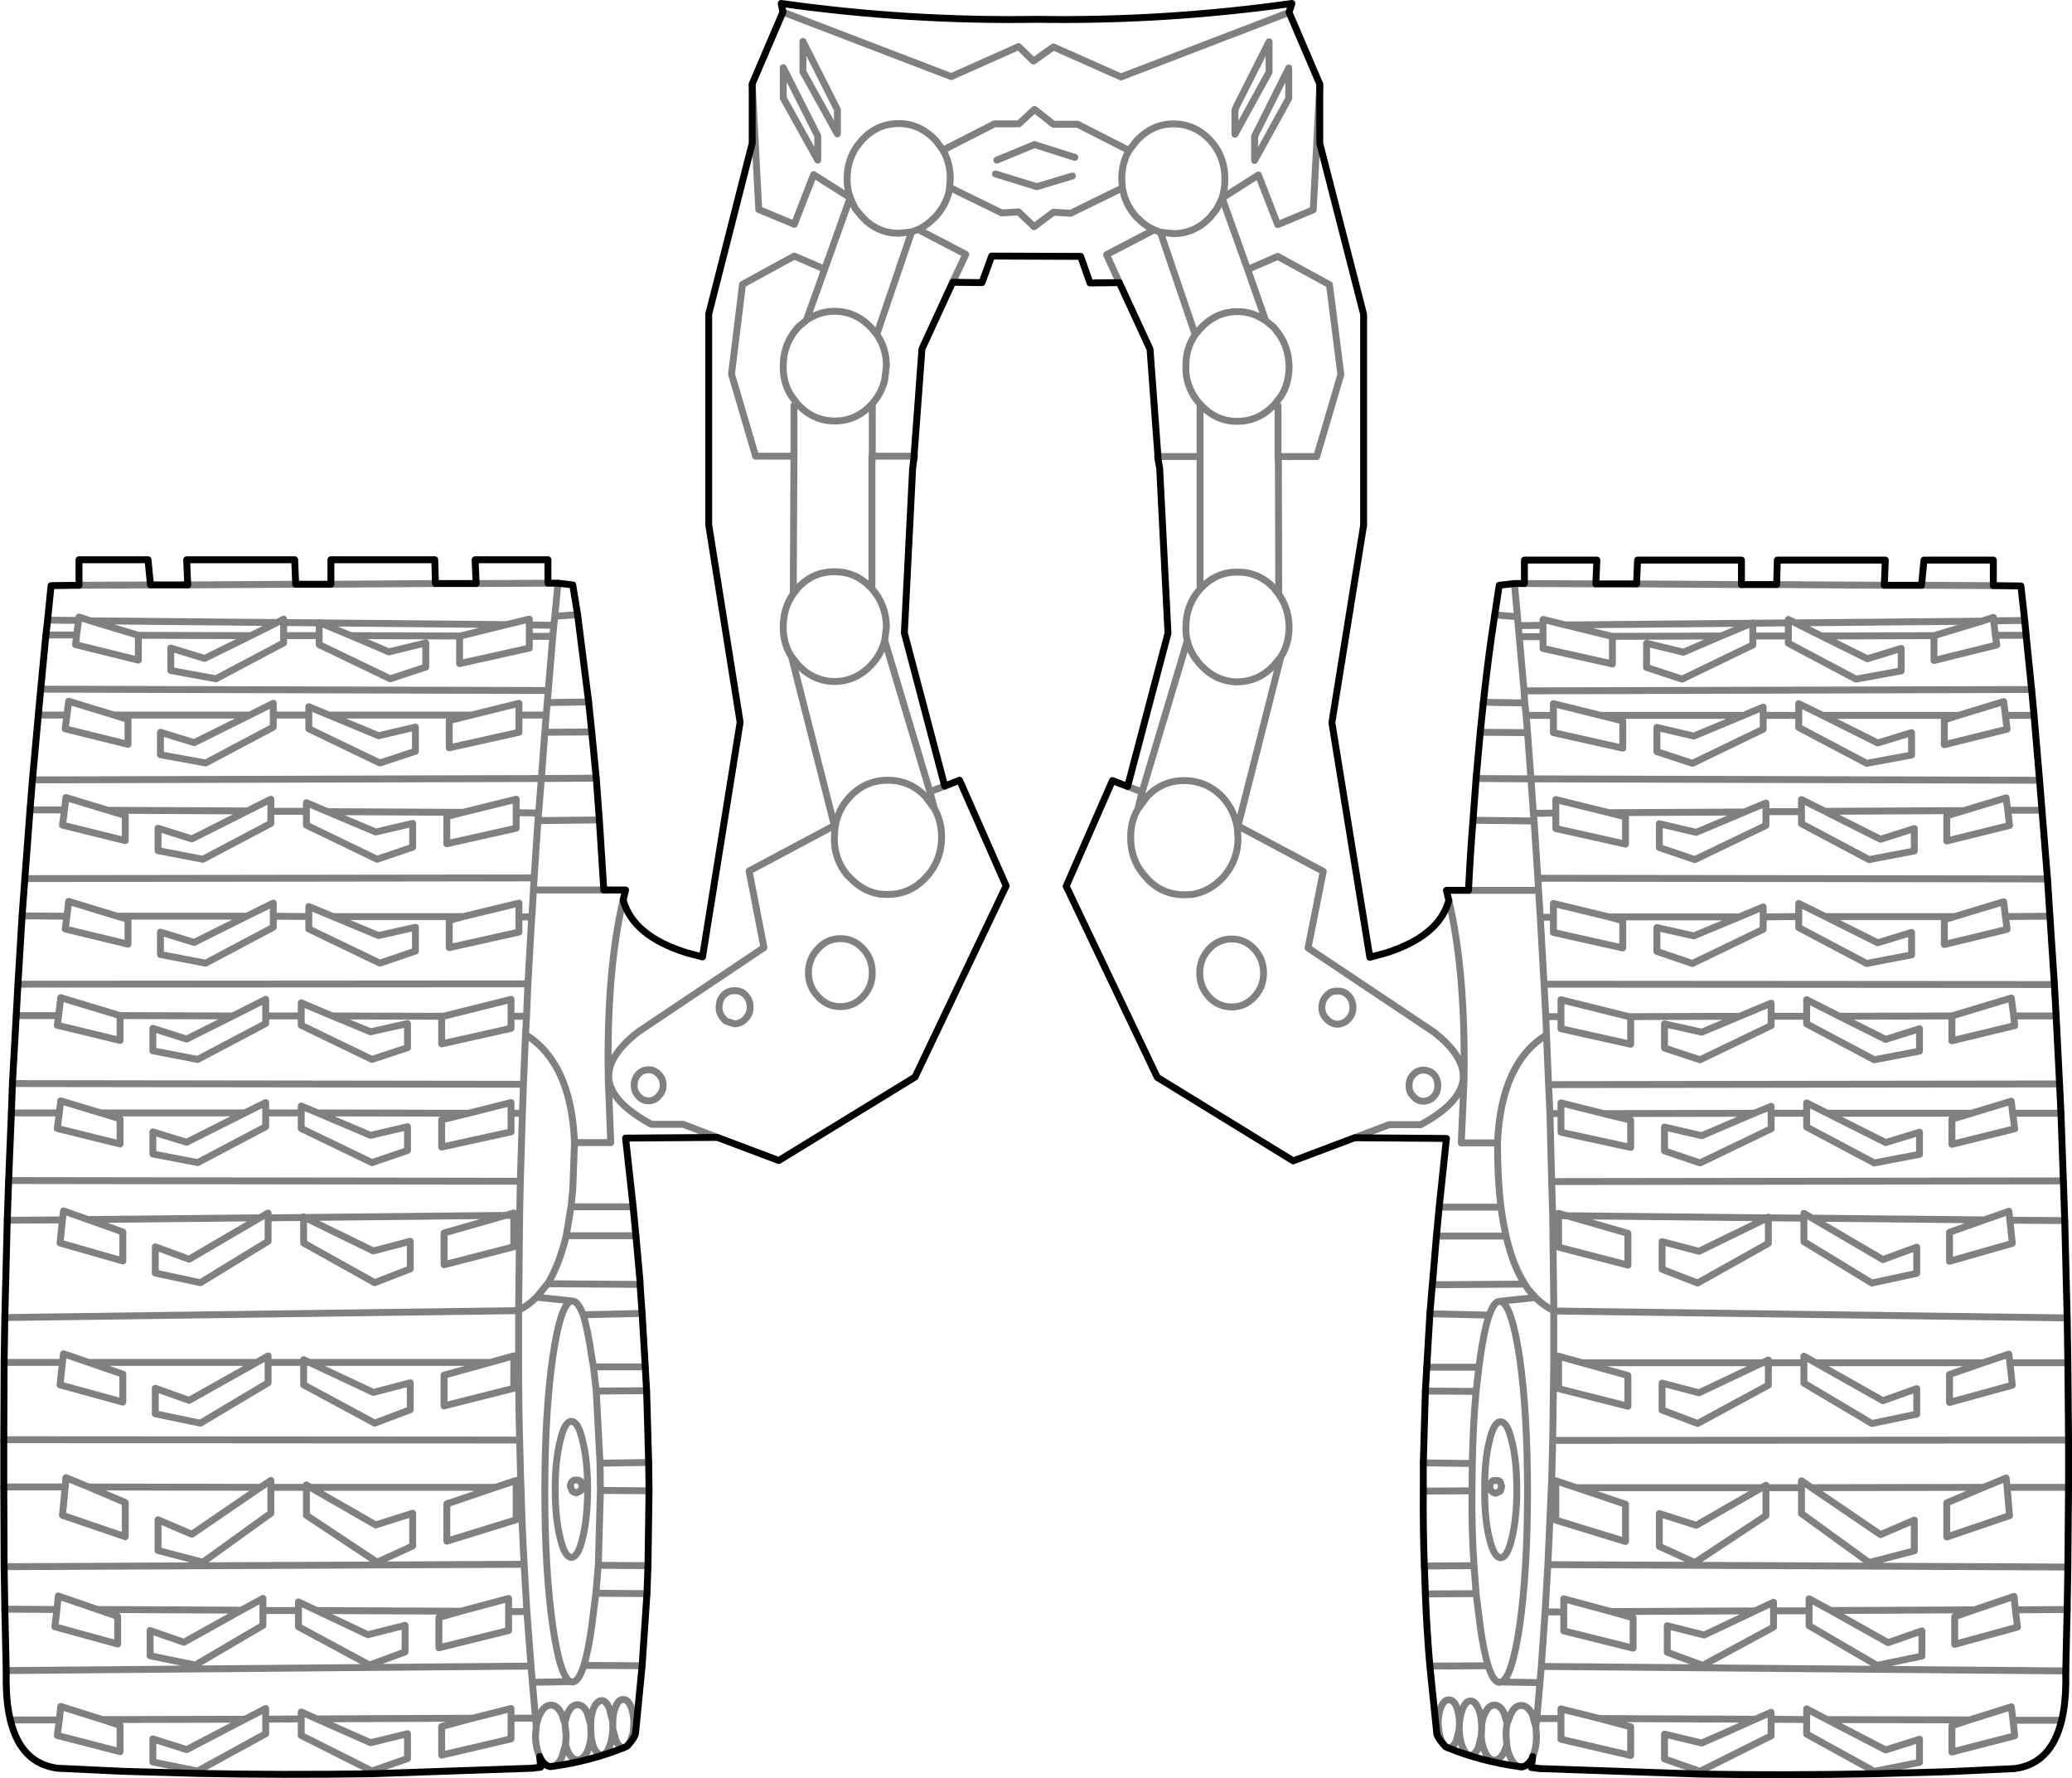 <?xml version="1.0" encoding="UTF-8" standalone="no"?>
<svg xmlns:xlink="http://www.w3.org/1999/xlink" height="257.65px" width="300.25px" xmlns="http://www.w3.org/2000/svg">
  <g transform="matrix(1.0, 0.0, 0.0, 1.0, -249.7, -306.55)">
    <path d="M436.5 308.35 L412.15 317.7 402.35 313.35 399.45 315.4 397.3 313.3 387.55 317.65 363.15 308.3 M358.7 318.7 L359.65 336.9 364.8 339.05 367.6 331.85 372.9 335.2 372.9 335.15 Q372.45 333.9 372.45 332.45 372.45 329.75 373.95 327.65 L374.65 326.8 Q376.85 324.45 379.95 324.45 383.0 324.45 385.35 326.95 L386.35 328.3 393.8 324.5 397.35 324.5 399.6 322.4 402.35 324.55 405.85 324.55 413.3 328.35 414.35 327.0 Q416.65 324.5 419.75 324.5 422.8 324.5 425.05 326.85 L425.75 327.7 Q427.2 329.8 427.2 332.5 427.2 333.95 426.8 335.2 L426.8 335.25 432.05 331.9 434.85 339.1 440.0 336.95 440.95 318.75 M366.05 312.55 L371.05 322.45 371.05 325.95 366.05 316.95 366.05 312.55 M368.2 329.75 L363.2 320.75 363.2 316.35 368.2 326.25 368.2 329.75 M353.65 471.35 L348.7 469.45 344.1 469.45 Q338.45 466.4 337.95 463.05 337.5 459.7 342.2 456.05 L360.4 443.85 358.25 432.75 370.55 426.2 370.6 426.15 364.4 401.7 Q363.15 399.75 363.2 397.35 363.2 394.65 364.65 392.6 L364.75 372.65 359.2 372.65 355.7 360.75 357.3 347.75 364.8 343.65 369.2 345.55 372.9 335.2 373.65 336.8 374.65 338.0 Q376.85 340.35 379.95 340.35 L381.8 340.15 382.75 339.8 Q384.05 339.2 385.2 338.0 L385.35 337.85 Q386.7 336.3 387.2 334.45 L387.3 333.75 387.4 332.45 Q387.4 330.15 386.35 328.3 M411.9 347.5 L410.05 343.45 416.95 339.85 Q415.6 339.25 414.45 338.05 L414.3 337.9 Q412.95 336.35 412.5 334.5 L412.35 333.8 412.2 333.85 404.85 337.45 402.35 337.3 399.55 339.4 397.3 337.25 394.85 337.4 387.5 333.8 387.3 333.75 M405.1 332.05 L399.95 333.6 393.95 331.75 M394.15 329.75 L399.6 327.5 405.45 329.35 M382.75 339.8 L389.65 343.4 387.75 347.45 M417.5 372.7 L423.6 372.7 423.6 365.1 Q422.2 363.55 421.75 361.65 421.5 360.7 421.55 359.65 421.5 357.05 422.9 355.05 L417.85 340.2 416.95 339.85 M340.0 436.95 Q337.55 447.35 337.85 463.05 L338.2 472.1 332.95 472.1 332.7 478.9 332.45 481.4 341.45 481.4 M386.6 420.45 L384.45 421.25 385.1 423.7 Q386.15 425.55 386.15 427.9 386.1 431.3 383.85 433.7 L383.5 434.05 Q381.35 436.15 378.35 436.15 L377.2 436.1 Q374.7 435.7 372.85 433.7 L372.45 433.3 Q370.55 431.0 370.6 427.9 L370.7 426.5 370.6 426.15 M364.65 392.6 L365.35 391.7 Q367.55 389.35 370.65 389.4 373.75 389.35 376.05 391.85 L376.05 373.8 376.05 372.65 376.1 372.65 376.1 365.05 375.95 365.2 Q373.75 367.55 370.65 367.55 368.05 367.55 366.05 365.85 L365.35 365.2 365.15 364.95 364.4 363.95 Q363.15 362.05 363.2 359.6 363.2 356.9 364.65 354.85 L365.35 353.95 366.55 352.95 369.2 345.55 M318.7 391.1 L329.1 391.05 M330.55 391.05 L330.1 395.85 333.4 395.6 M376.1 365.05 Q377.45 363.5 377.9 361.6 L378.15 359.6 Q378.15 357.0 376.75 355.0 L376.05 354.15 Q373.75 351.65 370.65 351.65 368.95 351.65 367.5 352.4 367.0 352.6 366.55 352.95 M382.1 373.25 L382.15 372.65 376.1 372.65 376.05 373.8 M364.75 365.3 L364.75 372.65 M381.8 340.15 L376.75 355.0 M433.6 317.0 L428.65 326.0 428.65 322.5 428.9 321.9 433.6 312.6 433.6 317.0 M436.45 316.4 L431.5 326.3 431.5 329.8 436.45 320.8 436.45 316.4 M413.3 328.35 Q412.25 330.2 412.25 332.5 L412.35 333.8 M417.85 340.2 L419.75 340.4 Q422.8 340.4 425.05 338.05 L426.0 336.85 426.8 335.25 430.5 345.6 434.85 343.7 442.35 347.8 444.0 360.8 440.5 372.7 436.5 372.7 436.5 372.75 436.45 372.7 434.95 372.7 434.95 373.85 435.0 392.65 Q436.45 394.7 436.5 397.4 436.5 399.8 435.3 401.75 L429.1 426.2 429.15 426.25 441.45 432.8 439.25 443.9 457.5 456.1 Q462.15 459.75 461.7 463.1 461.2 466.45 455.6 469.5 L451.0 469.5 446.0 471.4 M458.25 481.45 L467.2 481.45 Q466.7 477.35 466.7 472.15 L461.45 472.15 461.85 463.1 Q462.1 447.4 459.65 437.0 M423.6 365.1 L423.75 365.25 Q425.9 367.6 429.0 367.6 431.6 367.6 433.6 365.9 L434.3 365.25 434.5 365.0 435.3 364.0 Q436.5 362.1 436.5 359.65 436.45 356.95 435.0 354.9 L434.3 354.0 433.1 353.0 432.15 352.45 Q430.7 351.7 429.0 351.7 425.9 351.7 423.6 354.2 L422.9 355.05 M423.6 372.7 L423.6 391.9 Q425.9 389.4 429.0 389.45 432.1 389.4 434.3 391.75 L435.0 392.65 M413.1 420.5 L415.2 421.3 421.75 399.4 Q421.5 398.4 421.55 397.4 421.55 394.2 423.6 391.9 M417.5 372.7 L417.55 373.3 M436.5 372.7 L436.45 372.7 M434.95 372.7 L434.9 372.7 434.95 373.85 M434.9 372.7 L434.9 365.35 M469.15 391.1 L469.6 395.9 469.7 397.2 473.3 397.15 473.3 396.3 476.55 397.1 503.55 396.85 503.7 396.8 503.7 396.85 508.85 396.8 508.85 396.3 509.85 396.8 536.9 396.55 538.55 396.0 538.6 396.5 543.1 396.45 M538.55 391.4 L528.15 391.35 M522.75 391.35 L507.15 391.25 M502.05 391.25 L486.85 391.15 M480.95 391.15 L470.6 391.1 M466.3 395.65 L469.6 395.9 M433.1 353.0 L430.5 345.6 M256.6 396.4 L261.1 396.45 261.15 395.95 262.8 396.5 289.85 396.75 290.8 396.25 290.8 396.75 295.95 396.8 295.95 396.75 296.1 396.8 323.1 397.05 326.4 396.25 326.4 397.1 329.95 397.15 330.1 395.85 M261.15 391.35 L271.5 391.3 M312.8 391.1 L297.65 391.2 M292.55 391.2 L276.9 391.3 M323.1 397.05 L316.4 398.7 316.3 398.75 316.3 402.7 326.4 400.45 326.4 398.75 326.4 397.1 M316.3 398.75 L316.3 398.7 300.55 398.65 306.05 401.0 311.4 399.7 311.4 403.2 306.25 404.9 295.95 399.95 295.95 398.65 290.8 398.65 290.8 399.7 281.0 404.9 274.45 403.7 274.45 400.45 279.35 401.95 286.05 398.65 269.75 398.6 269.75 402.2 260.65 399.95 260.8 398.55 256.35 398.55 M255.6 406.4 L329.15 406.6 329.8 398.75 326.4 398.75 M316.3 398.7 L316.4 398.7 M254.4 419.55 L328.15 419.35 328.65 412.65 328.85 410.15 324.9 410.15 324.9 412.65 314.8 414.9 314.8 410.95 318.05 410.15 297.35 410.15 304.55 413.15 309.9 411.9 309.9 415.4 304.75 417.1 294.45 412.15 294.45 410.15 289.3 410.15 289.3 411.9 279.5 417.1 272.95 415.9 272.95 412.65 277.85 414.15 285.9 410.15 266.2 410.15 268.25 410.8 268.25 414.4 259.15 412.15 259.4 410.15 255.25 410.15 M254.05 423.9 L259.05 423.9 259.25 422.1 265.35 423.95 285.55 424.05 288.95 422.35 288.95 424.1 294.1 424.1 294.1 422.85 297.15 424.15 316.8 424.25 324.5 422.35 324.5 424.3 327.75 424.35 328.15 419.35 336.1 419.3 M300.55 398.65 L296.1 396.8 295.95 396.8 295.95 398.65 M286.05 398.65 L289.85 396.75 M290.8 398.65 L290.8 396.75 M289.3 410.15 L289.3 408.45 285.9 410.15 M294.45 410.15 L294.45 408.95 297.35 410.15 M294.1 424.1 L294.1 426.1 304.35 431.05 309.5 429.3 309.5 425.85 304.15 427.1 297.15 424.15 M285.55 424.05 L277.5 428.1 272.6 426.55 272.6 429.8 279.1 431.05 288.95 425.85 288.95 424.1 M289.3 439.3 L289.3 437.4 285.45 439.3 277.85 443.1 272.95 441.6 272.95 444.85 279.5 446.1 289.3 440.9 289.3 439.3 294.45 439.35 294.45 437.9 297.95 439.35 316.85 439.35 324.9 437.4 324.9 439.4 326.75 439.4 326.8 439.05 327.0 435.5 327.1 433.75 253.3 433.85 M252.9 439.25 L259.4 439.3 259.65 437.15 266.7 439.3 285.45 439.3 M297.95 439.35 L304.55 442.1 309.9 440.9 309.9 444.35 304.75 446.1 294.45 441.15 294.45 439.35 M316.8 424.25 L314.45 424.85 314.45 428.8 324.5 426.55 324.5 424.3 M324.9 439.4 L324.9 441.6 314.8 443.85 314.8 439.9 316.85 439.35 M261.1 396.45 L260.8 398.55 M266.2 410.15 L259.65 408.15 259.4 410.15 M259.05 423.9 L258.75 426.1 267.85 428.35 267.85 424.7 265.35 423.95 M266.7 439.3 L268.25 439.75 268.25 443.35 259.15 441.15 259.4 439.3 M262.8 396.5 L269.75 398.6 M251.5 463.55 L325.55 463.65 325.85 456.45 326.0 453.8 323.75 453.8 323.75 455.55 313.7 457.8 313.7 453.85 313.95 453.8 297.85 453.75 303.4 456.05 308.75 454.85 308.75 458.35 303.6 460.05 293.35 455.1 293.35 453.75 288.2 453.75 288.2 454.85 278.35 460.05 271.85 458.8 271.85 455.55 276.75 457.1 283.45 453.75 267.1 453.7 267.1 457.3 258.0 455.1 258.2 453.7 252.05 453.7 M251.35 467.8 L258.3 467.8 258.5 466.05 264.3 467.8 285.2 467.8 288.2 466.3 288.2 467.8 293.35 467.8 293.35 466.8 295.75 467.8 317.6 467.85 323.75 466.3 323.75 467.85 325.4 467.85 325.55 463.65 M264.3 467.8 L267.1 468.65 267.1 472.3 258.0 470.05 258.3 467.8 M258.2 453.7 L258.5 451.1 267.1 453.7 M258.4 486.65 L267.5 489.25 267.5 485.05 262.45 483.25 258.9 482.0 258.75 483.3 258.4 486.65 M258.75 483.3 L250.75 483.35 M288.2 467.8 L288.2 469.8 278.35 475.0 271.85 473.75 271.85 470.55 276.75 472.05 285.2 467.8 M278.75 492.4 L288.55 486.4 288.55 483.0 288.55 482.3 287.35 483.0 277.1 489.0 272.2 487.2 272.2 491.0 278.75 492.4 M323.75 453.8 L323.75 451.35 313.95 453.8 M323.75 467.85 L323.75 470.55 313.7 472.75 313.7 468.8 317.6 467.85 M297.85 453.75 L293.35 451.85 293.35 453.75 M288.2 453.75 L288.2 451.35 283.45 453.75 M295.75 467.8 L303.4 471.05 308.75 469.8 308.75 473.25 303.6 475.0 293.35 470.05 293.35 467.8 M293.7 486.65 L304.0 492.4 309.15 490.4 309.15 486.4 303.8 487.8 293.85 482.95 293.7 482.95 293.7 486.65 M293.7 482.95 L288.55 483.0 M293.85 482.95 L293.7 482.85 293.7 482.95 M250.4 497.45 L324.85 496.45 324.85 496.4 324.9 492.25 324.95 487.25 325.0 482.65 324.15 482.65 324.15 487.2 314.05 489.8 314.05 485.2 322.95 482.65 293.85 482.95 M287.35 483.0 L262.45 483.25 M252.3 449.15 L326.2 449.1 326.75 439.4 M314.05 510.25 L324.15 507.7 324.15 503.95 324.15 503.0 320.75 503.95 314.05 505.8 314.05 510.25 M303.8 508.3 L294.55 503.95 293.7 503.95 293.7 507.2 304.0 512.75 309.15 510.8 309.15 506.9 303.8 508.3 M250.3 503.95 L258.75 503.95 258.9 502.7 262.55 503.95 286.9 503.95 Q287.75 503.5 288.55 503.0 L288.55 503.95 293.7 503.95 293.7 503.55 294.55 503.95 320.75 503.95 M286.9 503.95 L277.1 509.45 272.2 507.7 272.2 511.4 278.75 512.75 288.55 506.9 288.55 503.95 M294.65 522.05 L294.1 521.7 294.1 522.05 294.65 522.05 321.5 522.05 324.5 521.05 324.5 522.05 325.2 522.05 325.15 521.05 325.0 515.2 250.25 515.15 M294.65 522.05 L304.15 527.5 309.5 525.8 309.5 530.55 304.35 532.9 294.1 526.1 294.1 522.05 288.95 522.05 288.95 525.8 279.1 532.9 272.6 531.2 272.6 526.75 277.5 528.85 287.45 522.05 262.55 522.0 267.85 524.25 267.85 529.2 258.75 526.1 259.15 522.0 250.25 522.0 M288.95 522.05 L288.95 521.05 287.45 522.05 M250.4 539.7 L257.95 539.75 258.15 537.8 263.85 539.75 284.7 539.85 287.8 538.15 287.8 539.9 292.95 539.9 292.95 538.65 295.6 539.9 316.5 540.0 323.4 538.15 323.4 540.05 326.05 540.05 325.65 533.2 250.3 533.55 M284.7 539.85 L276.35 544.5 271.45 542.8 271.45 546.45 278.0 547.8 287.8 542.05 287.8 539.9 M295.6 539.9 L303.0 543.4 308.4 542.05 308.4 545.9 303.25 547.8 292.95 542.25 292.95 539.9 M324.5 522.05 L324.5 526.75 314.45 529.85 314.45 524.45 321.5 522.05 M323.4 540.05 L323.4 542.8 313.3 545.3 313.3 540.9 316.5 540.0 M258.75 503.95 L258.4 507.2 267.5 509.7 267.5 505.65 262.55 503.95 M262.55 522.0 L259.25 520.65 259.15 522.0 M257.95 539.75 L257.65 542.25 266.75 544.75 266.75 540.75 263.85 539.75 M327.9 561.05 L327.9 561.0 Q327.3 559.75 327.3 558.05 L327.4 556.7 327.3 555.5 323.75 555.5 323.75 558.5 313.7 560.85 313.7 556.7 318.2 555.5 295.6 555.6 303.4 559.05 308.75 557.75 308.75 561.35 303.6 563.15 293.35 558.0 293.35 555.6 288.2 555.65 288.2 557.75 278.35 563.15 271.85 561.85 271.85 558.5 276.75 560.05 285.2 555.65 264.55 555.7 267.1 556.55 267.1 560.35 258.0 558.0 258.3 555.75 251.2 555.75 M258.3 555.75 L258.5 553.8 264.55 555.7 M323.75 555.5 L323.75 554.1 318.2 555.5 M285.2 555.65 L288.2 554.1 288.2 555.65 M295.6 555.6 L293.35 554.6 293.35 555.6 M543.3 398.6 L538.85 398.6 539.05 400.0 529.95 402.25 529.95 398.65 513.65 398.7 520.3 402.0 525.2 400.5 525.2 403.75 518.65 404.95 508.85 399.75 508.85 398.7 503.7 398.7 503.7 400.0 493.45 404.95 488.3 403.25 488.3 399.75 493.65 401.05 499.1 398.7 483.35 398.75 483.35 398.8 483.35 402.75 473.3 400.5 473.3 398.8 469.85 398.8 470.55 406.65 544.1 406.45 M538.85 398.6 L538.6 396.5 M531.45 414.45 L540.55 412.2 540.3 410.2 540.05 408.2 533.5 410.2 531.45 410.85 531.45 414.45 M526.7 412.7 L521.8 414.2 513.8 410.2 510.35 408.5 510.35 410.2 510.35 411.95 520.2 417.15 526.7 415.95 526.7 412.7 M540.3 410.2 L544.45 410.2 M529.95 398.65 L536.9 396.55 M540.65 423.95 L540.4 422.15 534.3 424.0 531.8 424.75 531.8 428.4 540.9 426.15 540.65 423.95 545.6 423.95 M527.1 426.6 L522.2 428.15 514.15 424.1 510.75 422.4 510.75 424.15 510.75 425.9 520.55 431.1 527.1 429.85 527.1 426.6 M546.75 439.3 L540.3 439.35 540.55 441.2 531.45 443.4 531.45 439.8 532.95 439.35 514.2 439.35 521.8 443.15 526.7 441.65 526.7 444.9 520.2 446.15 510.35 440.95 510.35 439.35 505.2 439.4 505.2 441.2 494.95 446.15 489.8 444.4 489.8 440.95 495.15 442.15 501.75 439.4 482.85 439.4 484.85 439.95 484.85 443.9 474.8 441.65 474.8 439.45 472.9 439.45 473.45 449.15 547.4 449.2 M532.95 439.35 L540.05 437.2 540.3 439.35 M508.85 398.7 L508.85 396.8 M509.85 396.8 L513.65 398.7 M503.7 398.7 L503.7 396.85 503.55 396.85 499.1 398.7 M489.8 411.95 L489.8 415.45 494.95 417.15 505.2 412.2 505.2 410.2 505.2 409.0 502.35 410.2 495.15 413.2 489.8 411.95 M505.6 424.15 L505.6 422.9 502.5 424.2 495.5 427.15 490.15 425.9 490.15 429.35 495.3 431.1 505.6 426.15 505.6 424.15 510.75 424.15 M501.75 439.4 L505.2 437.95 505.2 439.4 M510.35 439.35 L510.35 437.45 514.2 439.35 M505.2 410.2 L510.35 410.2 M506.35 453.8 L506.35 451.9 501.8 453.8 496.3 456.1 490.9 454.9 490.9 458.4 496.05 460.1 506.35 455.15 506.35 453.8 511.5 453.8 511.5 451.4 516.25 453.8 532.55 453.75 541.15 451.15 541.5 453.75 547.65 453.75 M511.5 453.8 L511.5 454.9 521.3 460.1 527.85 458.85 527.85 455.6 522.95 457.15 516.25 453.8 M548.35 467.85 L541.35 467.85 541.65 470.1 532.55 472.35 532.55 468.7 535.4 467.85 514.5 467.85 522.95 472.1 527.85 470.6 527.85 473.8 521.3 475.05 511.5 469.85 511.5 467.85 506.35 467.85 506.35 470.1 496.05 475.05 490.9 473.3 490.9 469.85 496.3 471.1 503.9 467.85 482.1 467.9 486.0 468.85 486.0 472.8 475.9 470.6 475.9 467.9 474.3 467.9 474.55 477.75 548.7 477.65 M506.35 467.85 L506.35 466.85 503.9 467.85 M511.5 467.85 L511.5 466.35 514.5 467.85 M486.0 453.9 L485.75 453.85 475.9 451.4 475.9 453.85 475.9 455.6 486.0 457.85 486.0 453.9 M490.55 486.45 L490.55 490.45 495.7 492.45 505.95 486.7 505.95 483.0 505.85 483.0 495.9 487.85 490.55 486.45 M474.55 477.75 L474.7 482.7 475.55 482.7 475.55 482.35 476.75 482.7 505.85 483.0 505.95 482.9 505.95 483.0 511.1 483.05 511.1 482.35 512.3 483.05 537.25 483.3 540.8 482.05 540.95 483.35 548.9 483.4 M511.1 483.05 L511.1 486.45 520.95 492.45 527.45 491.05 527.45 487.25 522.55 489.05 512.3 483.05 M532.55 453.75 L532.55 457.35 541.65 455.15 541.5 453.75 M535.4 467.85 L541.15 466.1 541.35 467.85 M537.25 483.3 L532.2 485.1 532.2 489.3 541.3 486.7 540.95 483.35 M514.15 424.1 L534.3 424.0 M513.8 410.2 L533.5 410.2 M549.35 504.0 L540.95 504.0 541.3 507.25 532.2 509.75 532.2 505.7 537.1 504.0 512.8 504.0 522.55 509.5 527.45 507.75 527.45 511.45 520.95 512.8 511.1 506.95 511.1 504.0 505.95 504.0 505.95 507.25 495.7 512.8 490.55 510.85 490.55 506.95 495.9 508.35 505.1 504.0 478.95 504.0 485.6 505.85 485.6 510.3 475.55 507.75 475.55 504.0 474.85 504.0 474.7 515.25 549.45 515.2 M537.1 504.0 L540.8 502.75 540.95 504.0 M540.4 520.7 L537.15 522.05 531.8 524.3 531.8 529.25 540.9 526.15 540.55 522.05 540.4 520.7 M527.1 526.8 L522.2 528.9 512.2 522.1 510.75 521.1 510.75 522.1 510.75 525.85 520.55 532.95 527.1 531.25 527.1 526.8 M532.95 540.8 L532.95 544.8 542.05 542.3 541.75 539.8 541.55 537.85 535.8 539.8 532.95 540.8 M541.75 539.8 L549.25 539.75 M549.45 522.05 L540.55 522.05 M511.1 504.0 L511.1 503.05 512.8 504.0 M505.95 504.0 L505.95 503.6 505.1 504.0 505.95 504.0 M474.7 515.25 L474.55 521.1 474.5 522.1 475.15 522.1 475.15 521.1 478.15 522.1 505.0 522.1 505.6 521.75 505.6 522.1 510.75 522.1 M505.0 522.1 L495.5 527.55 490.15 525.85 490.15 530.6 495.3 532.95 505.6 526.15 505.6 522.1 505.0 522.1 M496.65 543.45 L491.3 542.1 491.3 545.95 496.45 547.85 506.7 542.3 506.7 539.95 506.7 538.7 504.05 539.95 496.65 543.45 M506.7 539.95 L511.85 539.95 511.85 538.2 515.0 539.9 535.8 539.8 M511.85 539.95 L511.85 542.1 521.7 547.85 528.2 546.5 528.2 542.85 523.3 544.55 515.0 539.9 M511.5 554.15 L511.5 555.7 511.5 557.8 521.3 563.2 527.85 561.9 527.85 558.55 522.95 560.1 514.45 555.7 511.5 554.15 M511.5 555.7 L506.35 555.65 506.35 558.05 496.05 563.2 490.9 561.4 490.9 557.8 496.3 559.1 Q500.2 557.4 504.05 555.65 L481.5 555.55 486.0 556.75 486.0 560.9 475.9 558.55 475.9 555.55 472.4 555.55 472.25 556.75 472.35 558.1 Q472.35 559.8 471.8 561.05 M506.35 555.65 L506.35 554.65 504.05 555.65 M548.45 555.8 L541.4 555.8 541.65 558.05 532.55 560.4 532.55 556.6 535.1 555.75 514.45 555.7 M541.4 555.8 L541.15 553.85 535.1 555.75 M486.35 540.95 L483.15 540.05 476.3 538.2 476.3 540.1 476.3 542.85 486.35 545.35 486.35 540.95 M512.2 522.1 L537.15 522.05 M483.35 398.8 L483.3 398.75 476.55 397.1 M483.35 398.75 L483.3 398.75 M469.85 398.8 L469.7 397.2 M473.3 398.8 L473.3 397.15 M470.55 406.65 L470.65 408.4 470.85 410.2 474.8 410.2 474.8 408.5 481.65 410.2 502.35 410.2 M463.6 419.35 L471.55 419.4 471.05 412.7 464.2 412.65 M463.15 425.4 L472.0 425.5 471.9 424.4 471.55 419.4 545.25 419.6 M470.85 410.2 L471.05 412.7 M474.8 410.2 L474.8 412.7 484.85 414.95 484.85 411.0 481.65 410.2 M462.5 435.55 L472.65 435.55 472.55 433.8 472.0 425.5 M485.25 424.9 L482.85 424.3 475.15 422.4 475.15 424.35 475.15 426.6 485.25 428.85 485.25 424.9 M471.9 424.4 L475.15 424.35 M472.9 439.45 L472.65 435.55 M482.85 439.4 L474.8 437.45 474.8 439.45 M464.65 408.3 L470.65 408.4 M421.75 399.4 Q422.25 401.4 423.75 402.95 425.9 405.3 429.0 405.35 432.1 405.3 434.3 402.95 L435.3 401.75 M422.45 436.15 Q424.95 435.75 426.85 433.75 L427.2 433.35 Q429.1 431.05 429.1 427.95 L429.0 426.55 428.95 426.25 Q428.5 423.85 426.85 422.05 424.55 419.65 421.3 419.65 418.05 419.65 415.85 422.05 L414.6 423.75 Q413.5 425.6 413.55 427.95 413.55 431.35 415.85 433.75 L416.15 434.1 Q418.3 436.2 421.3 436.2 L422.45 436.15 M414.6 423.75 L415.2 421.3 M429.1 426.2 L429.0 426.55 M428.2 442.6 Q426.25 442.6 424.9 444.05 423.55 445.5 423.55 447.55 423.55 449.55 424.9 451.0 426.25 452.45 428.2 452.45 430.1 452.45 431.45 451.0 432.8 449.55 432.8 447.55 432.8 445.5 431.45 444.05 430.1 442.6 428.2 442.6 M443.5 454.95 Q444.45 454.9 445.1 454.2 445.75 453.5 445.75 452.55 445.75 451.5 445.1 450.8 444.45 450.1 443.5 450.15 442.55 450.1 441.95 450.8 441.25 451.5 441.25 452.55 441.25 453.5 441.95 454.2 442.55 454.9 443.5 454.95 M466.7 472.15 Q467.2 460.55 473.8 456.5 L473.7 453.85 473.45 449.15 M474.3 467.9 L474.1 463.7 473.8 456.5 M482.1 467.9 L475.9 466.35 475.9 467.9 M473.7 453.85 L475.9 453.85 M453.9 463.85 Q453.85 464.75 454.5 465.4 455.1 466.1 455.95 466.1 456.85 466.1 457.5 465.4 458.05 464.75 458.05 463.85 458.05 462.9 457.5 462.25 456.85 461.6 455.95 461.6 455.1 461.6 454.5 462.25 453.85 462.9 453.9 463.85 M457.25 492.7 L470.65 492.6 Q468.9 489.85 467.95 485.65 L457.85 485.65 M470.65 492.6 L471.15 493.35 472.2 494.55 Q473.4 495.75 474.85 496.45 L474.85 494.85 474.75 487.3 474.7 482.7 M475.55 487.25 L485.6 489.85 485.6 485.25 476.75 482.7 475.55 482.7 475.55 487.25 M467.95 485.65 Q467.5 483.7 467.2 481.45 M384.45 421.25 L377.9 399.35 Q377.4 401.35 375.95 402.9 373.75 405.25 370.65 405.3 367.55 405.25 365.35 402.9 L364.4 401.7 M377.9 399.35 L378.15 397.35 Q378.1 394.15 376.05 391.85 M370.7 426.5 L370.75 426.2 Q371.15 423.8 372.85 422.0 375.1 419.6 378.35 419.6 381.6 419.6 383.85 422.0 L385.1 423.7 M371.5 442.55 Q373.4 442.55 374.75 444.0 376.1 445.45 376.1 447.5 376.1 449.5 374.75 450.95 373.4 452.4 371.5 452.4 369.55 452.4 368.25 450.95 366.85 449.5 366.85 447.5 366.85 445.45 368.25 444.0 369.55 442.55 371.5 442.55 M328.85 410.15 L329.0 408.35 329.15 406.6 M329.8 398.75 L329.95 397.15 M318.05 410.15 L324.9 408.45 324.9 410.15 M328.65 412.65 L335.45 412.6 M335.0 408.25 L329.0 408.35 M327.75 424.35 L327.65 425.45 336.55 425.35 M337.2 435.5 L327.0 435.5 M327.65 425.45 L327.1 433.75 M354.55 454.15 Q353.9 453.45 353.9 452.5 353.9 451.45 354.55 450.75 354.7 450.55 354.9 450.45 355.45 450.05 356.15 450.1 357.1 450.05 357.75 450.75 358.4 451.45 358.4 452.5 358.4 453.45 357.75 454.15 357.1 454.85 356.15 454.9 L354.9 454.5 354.55 454.15 M345.15 465.35 Q344.55 466.05 343.7 466.05 342.8 466.05 342.2 465.35 341.6 464.7 341.6 463.8 341.6 462.85 342.2 462.2 342.8 461.55 343.7 461.55 344.55 461.55 345.15 462.2 345.8 462.85 345.8 463.8 345.8 464.7 345.15 465.35 M326.2 449.1 L326.0 453.8 M332.95 472.1 Q332.6 463.45 328.8 459.0 327.55 457.5 325.85 456.45 M342.45 492.65 L329.05 492.55 327.45 494.5 332.65 495.05 Q333.45 495.05 334.2 497.05 L342.75 496.85 M341.85 485.6 L331.75 485.6 Q330.8 489.55 329.25 492.25 L329.05 492.55 M332.45 481.4 L331.75 485.6 M325.4 467.85 L325.1 477.7 325.0 482.65 M324.15 482.3 L322.95 482.65 324.15 482.65 324.15 482.3 M334.2 497.05 Q334.85 499.05 335.45 503.15 L335.7 504.6 343.2 504.6 M324.15 503.95 L324.85 503.95 324.85 503.0 324.85 496.45 M326.05 540.05 L326.65 547.95 326.85 550.3 332.4 550.2 Q330.9 549.7 329.8 542.15 328.65 534.1 328.65 522.65 328.65 511.2 329.8 503.15 331.0 495.05 332.65 495.05 M332.5 512.5 Q333.5 512.5 334.15 515.4 334.85 518.25 334.85 522.35 334.85 526.4 334.15 529.3 333.5 532.15 332.5 532.2 331.5 532.15 330.85 529.3 330.15 526.4 330.15 522.35 330.15 518.25 330.85 515.4 331.5 512.5 332.5 512.5 M343.4 508.05 L336.1 508.1 336.65 518.55 343.7 518.45 M324.85 503.95 Q324.85 509.65 325.0 515.2 M336.1 508.1 L335.7 504.6 M343.75 522.55 L336.7 522.5 336.7 522.65 336.4 533.35 343.6 533.4 M333.85 521.2 L334.1 521.9 333.85 522.55 333.2 522.85 Q332.85 522.8 332.6 522.55 L332.35 521.9 Q332.35 521.5 332.6 521.2 332.85 520.95 333.2 521.0 333.6 520.95 333.85 521.2 M343.45 537.45 L336.05 537.4 335.45 542.15 Q334.95 545.8 334.3 547.85 L342.75 547.9 M336.4 533.35 L336.05 537.4 M325.65 533.2 Q325.35 527.75 325.2 522.05 M336.65 518.55 L336.7 522.5 M340.75 559.35 L341.1 558.7 341.45 557.6 341.55 556.25 Q341.55 554.8 341.1 553.75 340.65 552.75 340.0 552.8 339.35 552.75 338.95 553.75 338.5 554.75 338.5 556.05 L338.5 556.9 338.5 557.05 338.95 558.7 Q339.35 559.7 340.0 559.75 L340.15 559.75 M338.5 556.05 L338.0 554.1 Q337.55 552.95 336.9 552.95 336.2 552.95 335.7 554.1 335.3 555.1 335.3 556.45 L335.3 556.9 335.35 558.0 Q335.45 558.95 335.7 559.65 336.2 560.8 336.9 560.8 337.55 560.8 338.0 559.65 338.45 558.6 338.5 557.05 M335.3 556.45 L334.8 554.7 Q334.2 553.55 333.4 553.55 332.55 553.55 332.0 554.7 331.7 555.4 331.55 556.2 L331.75 558.05 331.65 559.35 332.0 560.35 Q332.55 561.5 333.4 561.55 334.2 561.5 334.8 560.35 335.25 559.35 335.35 558.0 M334.3 547.85 Q333.55 550.25 332.65 550.25 L332.4 550.2 M331.55 556.2 L331.1 554.9 Q330.45 553.6 329.55 553.6 328.6 553.6 327.95 554.9 327.55 555.7 327.4 556.7 M326.85 550.3 L327.25 554.95 327.3 555.5 M329.4 562.5 L329.95 562.45 Q330.6 562.2 331.1 561.2 L331.65 559.35 M475.55 504.0 L475.55 503.05 478.95 504.0 M549.25 497.5 L474.85 496.5 474.85 503.05 474.85 504.0 M474.85 496.5 L474.85 496.45 M472.2 494.55 L467.0 495.1 Q468.65 495.1 469.9 503.2 471.05 511.25 471.05 522.7 471.05 534.15 469.9 542.2 468.75 549.75 467.25 550.25 L472.85 550.35 473.05 548.0 473.6 540.1 474.0 533.25 474.5 522.1 M467.15 512.55 Q466.15 512.55 465.5 515.45 464.8 518.3 464.85 522.4 464.8 526.45 465.5 529.35 466.15 532.2 467.15 532.25 468.15 532.2 468.8 529.35 469.5 526.45 469.5 522.4 469.5 518.3 468.8 515.45 468.15 512.55 467.15 512.55 M456.45 504.65 L464.0 504.65 464.2 503.2 Q464.8 499.1 465.5 497.1 L456.9 496.9 M455.95 522.6 L463.0 522.55 463.05 518.6 455.95 518.5 M463.05 518.6 Q463.15 512.9 463.6 508.15 L456.25 508.1 M464.0 504.65 L463.6 508.15 M456.1 533.45 L463.3 533.4 Q462.95 528.45 463.0 522.7 L463.0 522.55 M456.9 547.95 L465.35 547.9 Q464.7 545.85 464.2 542.2 L463.6 537.45 456.25 537.5 M463.6 537.45 L463.3 533.4 M475.15 522.1 L475.15 526.8 485.25 529.9 485.25 524.5 478.15 522.1 M467.1 522.6 L467.3 521.95 467.1 521.25 Q466.8 521.0 466.45 521.05 466.05 521.0 465.85 521.25 465.55 521.55 465.6 521.95 465.55 522.35 465.85 522.6 466.05 522.85 466.45 522.9 L467.1 522.6 M473.6 540.1 L476.3 540.1 M465.5 497.1 Q466.2 495.1 467.0 495.1 M481.5 555.55 L475.9 554.15 475.9 555.55 M467.25 550.25 L467.0 550.3 Q466.1 550.3 465.35 547.9 M458.85 559.25 L458.55 558.75 458.25 557.65 458.1 556.3 Q458.1 554.85 458.55 553.8 459.0 552.8 459.65 552.85 460.3 552.8 460.75 553.8 461.15 554.8 461.2 556.1 461.3 555.0 461.65 554.15 462.1 553.0 462.8 553.0 463.45 553.0 463.95 554.15 464.35 555.15 464.4 556.5 464.5 555.55 464.9 554.75 465.45 553.6 466.25 553.6 467.1 553.6 467.65 554.75 L468.1 556.25 468.6 554.95 Q469.2 553.65 470.15 553.65 471.05 553.65 471.75 554.95 L472.25 556.75 M472.4 555.55 L472.45 555.0 472.85 550.35 M469.75 562.5 Q469.05 562.25 468.6 561.25 468.15 560.4 468.05 559.4 L467.65 560.4 Q467.1 561.55 466.25 561.6 465.45 561.55 464.9 560.4 464.4 559.4 464.35 558.05 L463.95 559.7 Q463.45 560.85 462.8 560.85 462.1 560.85 461.65 559.7 461.2 558.65 461.15 557.1 L460.75 558.75 Q460.3 559.75 459.65 559.8 L459.55 559.8 M468.05 559.4 L467.95 558.1 Q467.9 557.1 468.1 556.25 M470.25 562.55 L469.75 562.5 M464.35 558.05 L464.4 556.95 464.4 556.5 M461.2 556.1 L461.15 556.95 461.15 557.1 M327.45 494.5 Q326.25 495.7 324.85 496.4 M549.35 533.6 L474.0 533.25 M472.55 433.8 L546.4 433.9 M483.15 540.05 L504.05 539.95 M549.05 548.65 L473.05 548.0 M485.75 453.85 L501.8 453.8 M548.15 463.6 L474.1 463.7 M482.85 424.3 L502.5 424.2 M250.6 548.6 L326.65 547.95 M250.95 477.6 L325.1 477.7" fill="none" stroke="#000000" stroke-linecap="round" stroke-linejoin="round" stroke-opacity="0.498" stroke-width="1.0"/>
    <path d="M363.15 308.3 L358.7 318.7 358.7 327.3 352.4 352.05 352.4 382.6 356.95 411.2 351.5 445.2 349.2 444.6 Q341.4 442.15 340.0 436.95 M440.95 318.75 L436.5 308.35 436.9 307.05 Q418.45 309.65 399.9 309.35 381.35 309.65 362.9 307.05 L363.15 308.3 M387.75 347.45 L392.0 347.5 393.4 343.65 406.3 343.7 407.65 347.55 411.9 347.5 416.35 357.15 417.5 372.7 M341.45 481.4 L340.35 471.45 353.65 471.35 362.55 474.7 382.3 462.6 395.5 434.9 388.75 419.6 386.6 420.45 M329.1 391.05 L329.1 387.65 318.55 387.65 318.7 391.1 M329.1 391.05 L330.55 391.05 332.7 391.3 333.4 395.6 335.0 408.25 335.45 412.6 336.1 419.3 336.55 425.35 337.2 435.5 340.35 435.5 340.0 436.95 M387.75 347.45 L383.3 357.1 382.15 372.65 382.2 372.65 382.1 373.25 381.95 374.4 380.75 398.25 386.6 420.45 M446.0 471.4 L459.3 471.5 458.25 481.45 M459.65 437.0 Q458.25 442.2 450.45 444.65 L448.2 445.25 442.7 411.25 447.3 382.65 447.3 352.1 440.95 327.35 440.95 318.75 M417.55 373.3 L417.75 374.45 418.95 398.3 413.1 420.5 410.9 419.65 404.2 434.95 417.4 462.65 437.1 474.75 446.0 471.4 M417.55 373.3 L417.45 372.7 417.5 372.7 M470.6 391.1 L469.15 391.1 466.95 391.35 466.3 395.65 Q465.4 401.4 464.65 408.3 L464.2 412.65 463.6 419.35 463.15 425.4 Q462.75 430.3 462.5 435.55 L459.3 435.55 459.65 437.0 M543.1 396.45 L542.55 391.45 538.55 391.4 538.55 387.7 528.5 387.7 528.15 391.35 522.75 391.35 522.9 387.7 507.25 387.7 507.15 391.25 502.05 391.25 502.05 387.7 487.0 387.7 486.85 391.15 480.95 391.15 M470.6 391.1 L470.6 387.7 481.1 387.7 480.95 391.15 M261.15 391.35 L257.1 391.4 256.6 396.4 256.35 398.55 255.6 406.4 M271.5 391.3 L271.15 387.65 261.15 387.65 261.15 391.35 M271.5 391.3 L276.9 391.3 276.75 387.65 292.4 387.65 292.55 391.2 297.65 391.2 297.65 387.65 312.7 387.65 312.8 391.1 318.7 391.1 M255.25 410.15 L254.4 419.55 254.05 423.9 253.3 433.85 252.9 439.25 252.3 449.15 252.05 453.7 251.5 463.55 251.35 467.8 M255.25 410.15 L255.6 406.4 M341.45 481.4 L341.85 485.6 342.45 492.25 342.45 492.65 342.75 496.85 343.15 503.65 343.2 504.6 343.4 508.05 343.7 518.45 343.75 522.55 343.6 533.4 343.45 537.45 342.75 547.9 341.8 557.65 Q341.7 558.3 340.75 559.35 L340.5 559.6 Q340.3 559.65 340.15 559.75 335.3 561.7 329.95 562.45 L329.55 562.5 329.4 562.5 Q328.6 562.4 327.95 561.2 L327.9 561.05 328.05 562.6 326.8 562.75 303.6 563.55 Q290.8 563.75 278.35 563.5 L267.65 563.2 258.05 562.75 Q252.7 562.05 251.2 555.75 250.65 553.5 250.6 550.55 L250.6 549.0 250.6 548.6 250.4 539.7 250.3 533.55 250.25 522.0 250.25 515.15 250.3 503.95 250.3 503.75 250.4 497.45 250.75 483.35 250.95 477.6 251.35 467.8 M543.3 398.6 L543.1 396.45 M544.1 406.45 L543.3 398.6 M544.1 406.45 L544.45 410.2 545.25 419.6 545.6 423.95 546.4 433.9 546.75 439.3 547.4 449.2 547.65 453.75 548.15 463.6 548.35 467.85 548.7 477.65 548.9 483.4 549.25 497.5 549.35 504.0 549.45 515.2 549.45 522.05 549.35 533.6 549.25 539.75 549.1 546.15 549.05 548.65 549.05 549.05 549.05 550.6 Q549.0 553.55 548.45 555.8 546.95 562.1 541.65 562.8 L532.05 563.25 521.35 563.55 521.3 563.55 Q508.85 563.8 496.1 563.6 L472.85 562.8 471.6 562.65 471.8 561.05 471.75 561.25 Q471.1 562.45 470.25 562.55 L470.15 562.55 469.75 562.5 Q464.35 561.75 459.55 559.8 L459.2 559.65 458.85 559.25 Q457.95 558.25 457.9 557.7 L456.9 547.95 Q456.45 542.85 456.25 537.5 L456.1 533.45 Q455.9 528.15 455.95 522.6 L455.95 518.5 456.25 508.1 456.45 504.65 456.9 496.9 457.25 492.7 457.3 492.25 457.85 485.65 458.25 481.45" fill="none" stroke="#000000" stroke-linecap="round" stroke-linejoin="round" stroke-width="1.0"/>
  </g>
</svg>
